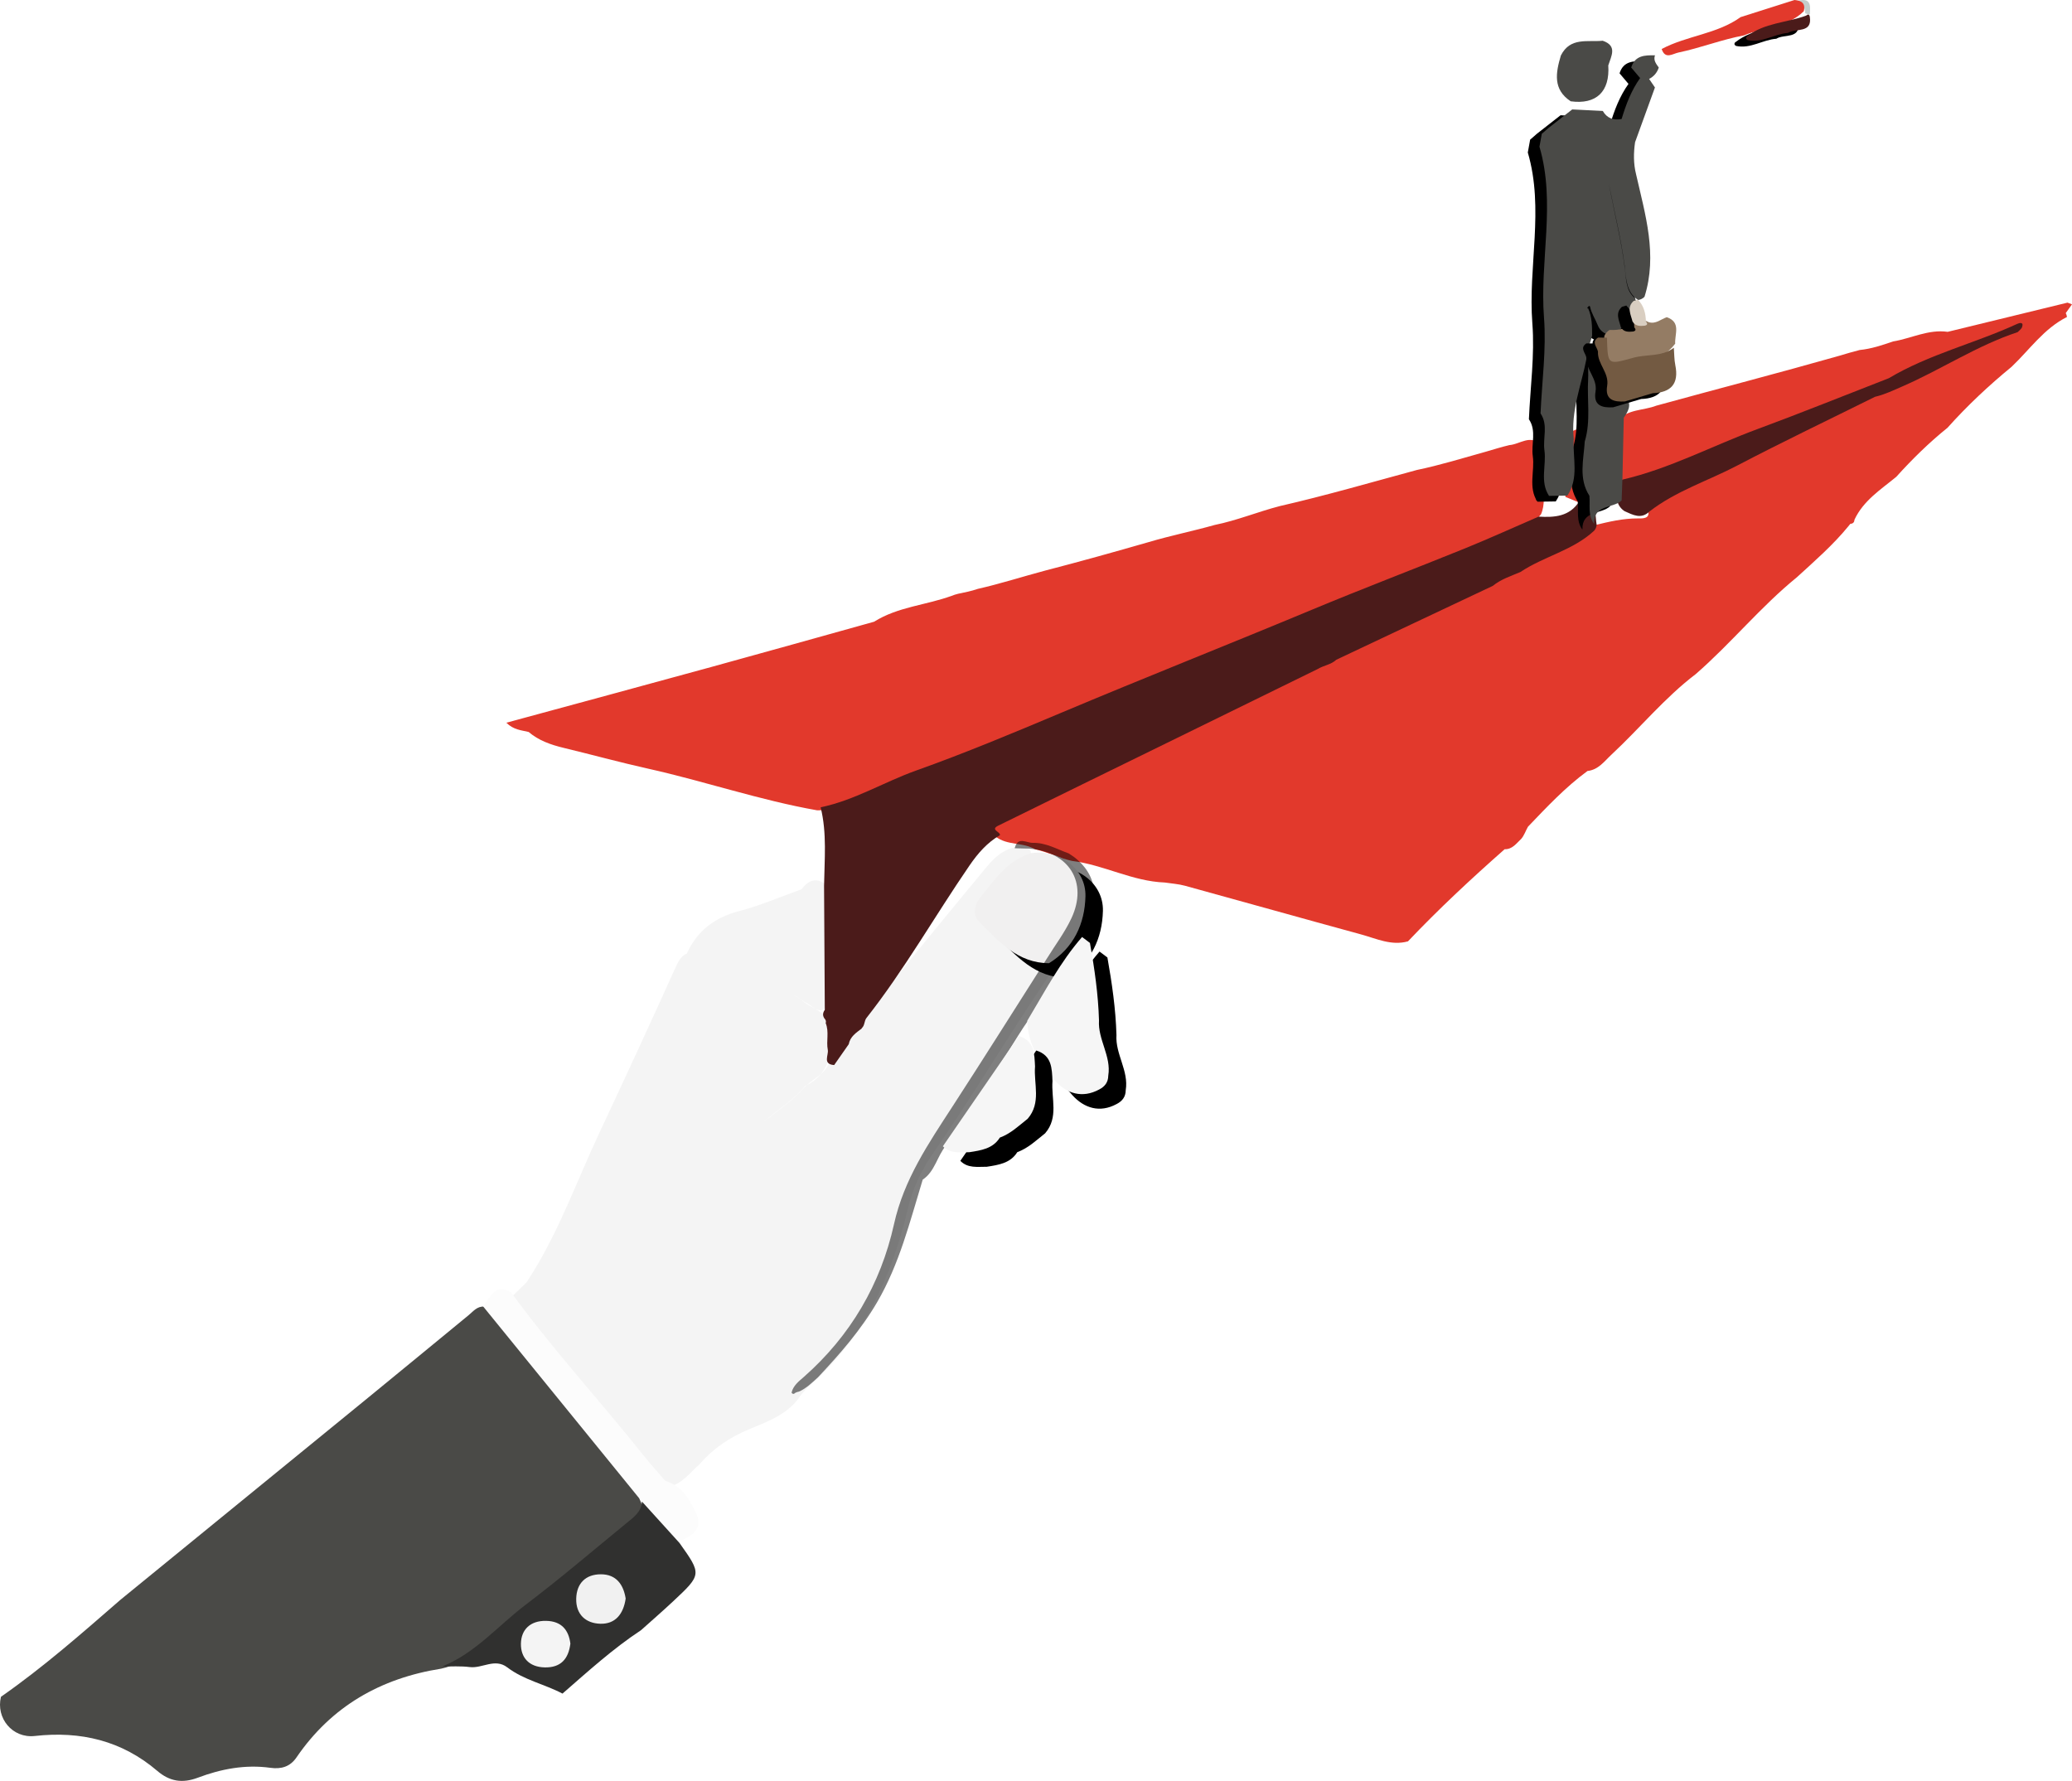 <?xml version="1.0" encoding="UTF-8"?>
<svg width="712px" height="612px" viewBox="0 0 712 612" version="1.1" xmlns="http://www.w3.org/2000/svg" xmlns:xlink="http://www.w3.org/1999/xlink">
    <!-- Generator: Sketch 63.1 (92452) - https://sketch.com -->
    <title>Group 4 Copy 2</title>
    <desc>Created with Sketch.</desc>
    <defs>
        <path d="M620.614,5.378 C621.286,4.785 621.728,4.875 621.902,5.753 C622.824,11.57 617.021,9.595 614.406,11.312 C609.689,11.667 605.557,14.844 600.547,13.785 C600.084,13.508 599.915,13.214 600.04,12.902 C600.167,12.581 600.304,12.42 600.449,12.42 C606.268,7.85 613.932,7.821 620.614,5.378 Z" id="path-1"></path>
        <filter x="-77.0%" y="-116.8%" width="215.7%" height="377.8%" filterUnits="objectBoundingBox" id="filter-2">
            <feMorphology radius="1" operator="dilate" in="SourceAlpha" result="shadowSpreadOuter1"></feMorphology>
            <feOffset dx="-4" dy="2" in="shadowSpreadOuter1" result="shadowOffsetOuter1"></feOffset>
            <feGaussianBlur stdDeviation="2.5" in="shadowOffsetOuter1" result="shadowBlurOuter1"></feGaussianBlur>
            <feColorMatrix values="0 0 0 0 0   0 0 0 0 0   0 0 0 0 0  0 0 0 0.5 0" type="matrix" in="shadowBlurOuter1"></feColorMatrix>
        </filter>
        <path d="M360.482,331 C349.707,330.989 343.193,323.486 336.454,316.759 C334.134,314.446 334.784,310.921 337.037,308.145 C341.922,302.126 346.342,295.58 354.33,293.18 C364.007,291.8 373.237,298.527 372.995,308.042 C372.754,317.43 368.997,325.736 360.482,331" id="path-3"></path>
        <filter x="-19.7%" y="-22.4%" width="171.1%" height="171.1%" filterUnits="objectBoundingBox" id="filter-4">
            <feOffset dx="6" dy="5" in="SourceAlpha" result="shadowOffsetOuter1"></feOffset>
            <feGaussianBlur stdDeviation="3.5" in="shadowOffsetOuter1" result="shadowBlurOuter1"></feGaussianBlur>
            <feColorMatrix values="0 0 0 0 0.373   0 0 0 0 0.373   0 0 0 0 0.373  0 0 0 0.5 0" type="matrix" in="shadowBlurOuter1"></feColorMatrix>
        </filter>
        <path d="M371.834,322 C372.736,322.678 373.636,323.356 374.538,324.036 C376.104,332.851 377.391,341.699 377.648,350.676 C377.222,357.261 381.932,362.944 380.833,369.65 C380.812,371.922 379.64,373.404 377.736,374.384 C371.887,377.568 366.515,375.774 362.531,371.391 C357.356,365.698 353.314,359.04 353,350.787 C358.922,340.947 364.25,330.7 371.834,322 Z" id="path-5"></path>
        <filter x="-21.4%" y="-13.6%" width="185.7%" height="145.1%" filterUnits="objectBoundingBox" id="filter-6">
            <feMorphology radius="0.5" operator="dilate" in="SourceAlpha" result="shadowSpreadOuter1"></feMorphology>
            <feOffset dx="6" dy="5" in="shadowSpreadOuter1" result="shadowOffsetOuter1"></feOffset>
            <feGaussianBlur stdDeviation="2.5" in="shadowOffsetOuter1" result="shadowBlurOuter1"></feGaussianBlur>
            <feColorMatrix values="0 0 0 0 0.708   0 0 0 0 0.708   0 0 0 0 0.708  0 0 0 0.5 0" type="matrix" in="shadowBlurOuter1"></feColorMatrix>
        </filter>
        <path d="M350.099,356 C355.514,357.726 355.446,362.171 355.669,366.481 C355.193,372.514 357.866,378.965 353.151,384.442 C350.124,386.837 347.332,389.555 343.571,390.938 C341.18,394.764 337.122,395.321 333.094,395.952 C329.906,395.931 326.562,396.545 324,393.919 C332.7,381.279 341.399,368.639 350.099,356 Z" id="path-7"></path>
        <filter x="-17.2%" y="-14.1%" width="168.7%" height="152.9%" filterUnits="objectBoundingBox" id="filter-8">
            <feMorphology radius="0.5" operator="dilate" in="SourceAlpha" result="shadowSpreadOuter1"></feMorphology>
            <feOffset dx="6" dy="5" in="shadowSpreadOuter1" result="shadowOffsetOuter1"></feOffset>
            <feGaussianBlur stdDeviation="2" in="shadowOffsetOuter1" result="shadowBlurOuter1"></feGaussianBlur>
            <feColorMatrix values="0 0 0 0 0.857   0 0 0 0 0.857   0 0 0 0 0.857  0 0 0 1 0" type="matrix" in="shadowBlurOuter1"></feColorMatrix>
        </filter>
        <path d="M547.761,120.001 C552.948,120.299 553.005,124.958 554.022,128.254 C555.053,131.588 555.926,134.693 558.971,136.692 C560.742,139.289 559.424,141.431 557.978,143.553 C557.827,150.37 557.675,157.188 557.526,164.004 C557.433,166.665 557.339,169.328 557.244,171.99 C554.209,174.808 547.572,173.288 547.769,180 C545.56,177.073 546.485,173.613 546.163,170.366 C542.361,164.429 544.193,158.011 544.57,151.713 C546.704,144.669 545.306,137.424 545.732,130.281 C545.941,126.763 545.045,123.011 547.761,120.001 Z M568.699,19.01 C568.076,20.746 569.121,21.953 570,23.21 C569.433,24.976 568.318,26.274 566.686,27.125 L568.686,30.062 L568.686,30.062 L565.272,39.462 L561.858,48.864 C561.327,52.559 561.286,56.24 562.204,59.889 C565.352,73.775 569.645,87.581 565.096,101.996 C564.496,102.606 563.752,102.975 562.909,103.098 C558.638,100.296 558.812,95.476 558.268,91.318 C557.02,81.766 554.65,72.472 552.857,63.048 C554.66,72.983 557.2,82.763 558.416,92.831 C558.799,95.999 558.754,99.648 561.482,102.185 C563.659,104.949 562.787,108.074 562.543,111.134 C560.731,115.365 557.225,115.701 553.357,115.22 C551.38,114.764 549.815,113.768 549.044,111.779 C548.216,109.649 546.864,107.732 546.399,105.43 C546.193,104.416 544.838,106.486 545.707,105.905 C547.086,108.909 547.092,112.12 547.107,115.341 C546.473,117.959 545.219,120.414 545.18,123.186 C543.407,132.382 539.715,141.257 540.789,150.914 C540.381,157.422 542.663,164.235 538.606,170.315 C536.501,170.345 534.396,170.377 532.292,170.409 C529.059,165.47 531.443,159.956 530.712,154.761 C530.116,150.547 532.072,146.06 529.377,142.071 C529.85,131.095 531.404,120.032 530.563,109.16 C529.045,89.569 534.692,69.824 529,50.404 L529.802,45.99 C530.596,45.299 531.389,44.608 532.183,43.918 C534.875,41.813 537.57,39.709 540.265,37.606 C543.764,37.779 547.262,37.954 550.759,38.128 C552.237,40.679 554.475,41.408 557.236,40.892 L557.236,40.892 C558.738,35.92 560.55,31.091 563.594,26.829 L563.595,26.83 C562.571,25.62 561.547,24.411 560.525,23.198 C561.838,18.993 565.245,18.952 568.699,19.01 Z" id="path-9"></path>
        <filter x="-40.4%" y="-6.5%" width="160.7%" height="118.1%" filterUnits="objectBoundingBox" id="filter-10">
            <feMorphology radius="1" operator="dilate" in="SourceAlpha" result="shadowSpreadOuter1"></feMorphology>
            <feOffset dx="-4" dy="2" in="shadowSpreadOuter1" result="shadowOffsetOuter1"></feOffset>
            <feGaussianBlur stdDeviation="2.5" in="shadowOffsetOuter1" result="shadowBlurOuter1"></feGaussianBlur>
            <feColorMatrix values="0 0 0 0 0   0 0 0 0 0   0 0 0 0 0  0 0 0 0.5 0" type="matrix" in="shadowBlurOuter1"></feColorMatrix>
        </filter>
        <path d="M572.757,109 C577.747,110.74 575.434,114.834 575.644,118.115 C570.259,125.282 561.891,124.813 554.626,124.998 C549.863,125.119 551.074,119.186 551.312,115.388 C551.704,114.55 552.291,113.884 553.069,113.39 C556.472,113.501 559.663,113.058 561.823,109.95 C563.46,109.702 565.028,109.903 566.502,110.697 C568.948,111.485 570.709,109.699 572.757,109" id="path-11"></path>
        <filter x="-65.9%" y="-66.2%" width="199.8%" height="256.8%" filterUnits="objectBoundingBox" id="filter-12">
            <feMorphology radius="1" operator="dilate" in="SourceAlpha" result="shadowSpreadOuter1"></feMorphology>
            <feOffset dx="-4" dy="2" in="shadowSpreadOuter1" result="shadowOffsetOuter1"></feOffset>
            <feGaussianBlur stdDeviation="2.5" in="shadowOffsetOuter1" result="shadowBlurOuter1"></feGaussianBlur>
            <feColorMatrix values="0 0 0 0 0   0 0 0 0 0   0 0 0 0 0  0 0 0 0.5 0" type="matrix" in="shadowBlurOuter1"></feColorMatrix>
        </filter>
        <path d="M565.149,111.929 C563.549,112.079 561.974,112.146 560.976,110.463 C560.387,108.057 558.901,105.591 561.409,103.387 L561.384,103.418 C561.874,103.28 562.361,103.141 562.851,103 C564.878,105.072 565.523,107.679 565.586,110.514 C566.258,111.255 566.111,111.727 565.149,111.929" id="path-13"></path>
        <filter x="-274.9%" y="-119.4%" width="516.8%" height="380.3%" filterUnits="objectBoundingBox" id="filter-14">
            <feMorphology radius="1" operator="dilate" in="SourceAlpha" result="shadowSpreadOuter1"></feMorphology>
            <feOffset dx="-4" dy="2" in="shadowSpreadOuter1" result="shadowOffsetOuter1"></feOffset>
            <feGaussianBlur stdDeviation="2.5" in="shadowOffsetOuter1" result="shadowBlurOuter1"></feGaussianBlur>
            <feColorMatrix values="0 0 0 0 0   0 0 0 0 0   0 0 0 0 0  0 0 0 0.5 0" type="matrix" in="shadowBlurOuter1"></feColorMatrix>
        </filter>
        <path d="M549.142,116 C550.16,116.014 551.178,116.028 552.198,116.042 C552.485,125.657 552.408,125.367 561.342,122.917 C565.906,121.666 571.052,122.689 575.182,119.498 C575.337,121.496 575.294,123.535 575.686,125.484 C576.99,131.918 574.196,134.887 567.931,135.121 C564.742,136.069 561.55,137.014 558.358,137.96 C554.52,138.211 551.464,137.38 552.271,132.564 C553.021,128.09 548.874,125.075 549.108,120.822 C548.807,119.211 546.752,117.589 549.142,116" id="path-15"></path>
        <filter x="-58.9%" y="-47.8%" width="189.3%" height="213.4%" filterUnits="objectBoundingBox" id="filter-16">
            <feMorphology radius="1" operator="dilate" in="SourceAlpha" result="shadowSpreadOuter1"></feMorphology>
            <feOffset dx="-4" dy="2" in="shadowSpreadOuter1" result="shadowOffsetOuter1"></feOffset>
            <feGaussianBlur stdDeviation="2.5" in="shadowOffsetOuter1" result="shadowBlurOuter1"></feGaussianBlur>
            <feColorMatrix values="0 0 0 0 0   0 0 0 0 0   0 0 0 0 0  0 0 0 0.5 0" type="matrix" in="shadowBlurOuter1"></feColorMatrix>
        </filter>
    </defs>
    <g id="Final-Website" stroke="none" stroke-width="1" fill="none" fill-rule="evenodd">
        <g id="Group-4-Copy-2">
            <path d="M621.903,5 C621.36,4.914 620.838,4.772 620.336,4.575 C620.362,2.51 619.346,1.077 617,0.448 C622.581,-1.204 622.083,2.027 621.903,5" id="Fill-204" fill="#C3CDCB"></path>
            <path d="M256,332.16 C258.652,331.525 260.005,332.844 261,334.992 C259.051,335.053 257.23,334.821 256,332.16" id="Fill-358" fill="#E5C5AB"></path>
            <path d="M562,102.967 C558.665,102.607 558.258,99.591 557.786,97.215 C555.458,85.498 553.316,73.739 551.306,61.957 C550.999,60.161 550.312,57.802 553.065,56 C556.074,71.873 559.023,87.436 561.974,103 L562,102.967 Z" id="Fill-506" fill="#30302F"></path>
            <path d="M176.145,445.334 C177.73,443.793 179.315,442.254 180.9,440.713 C191.587,424.622 197.934,406.373 206.081,389.027 C214.8,370.463 223.392,351.838 231.833,333.141 C232.801,330.997 233.683,328.728 236.05,327.65 C239.631,319.703 245.724,315.247 254.129,313.06 C261.37,311.171 268.317,308.134 275.394,305.605 C277.9,302.379 280.715,301.269 284.145,304.292 C287.016,317.72 285.921,331.225 284.875,344.724 C281.881,349.896 279.283,345.455 276.557,344.36 C275.305,343.54 274.156,342.522 272.747,341.922 C273.657,342.394 274.504,342.969 275.358,343.545 C278.078,346.134 282.091,346.935 284.334,350.183 C284.689,350.916 284.922,351.678 285.068,352.475 C286.253,361.051 285.55,368.852 276.62,373.23 C272.84,377.868 267.788,381.032 262.259,385.613 C267.832,381.287 272.604,378.003 276.439,373.606 C279.335,370.785 283.425,369.184 285.032,365.045 C286.401,362.274 288.731,360.181 290.233,357.501 C291.445,355.803 292.946,354.356 294.236,352.717 C294.646,352.121 295.086,351.559 295.522,350.984 C309.103,334.355 322.655,317.706 336.34,301.17 C339.917,296.848 343.372,291.826 349.75,291.006 C351.309,290.957 352.79,291.197 354.049,292.22 C355.193,295.713 352.067,296.035 350.273,296.971 C345.154,299.639 342.33,304.428 339.108,308.808 C336.079,312.928 338.382,316.14 341.472,319.023 C347.071,324.252 353.72,327.705 360.701,330.615 C361.833,334.196 359.506,336.678 357.804,339.225 C345.25,358.029 333.644,377.46 320.813,396.08 C316.762,401.958 313.657,408.204 311.98,415.301 C306.417,438.834 296.682,460.111 278.095,476.353 C276.519,477.73 275.145,479.347 273.976,481.11 C269.688,486.482 263.335,488.663 257.433,491.149 C250.759,493.959 245.059,497.714 240.39,503.19 C236.981,506.146 234.304,510.163 229.409,511 C221.271,506.633 217.092,498.394 211.367,491.751 C200.762,479.446 190.414,466.899 180.22,454.236 C178.157,451.67 175.324,449.308 176.145,445.334" id="Fill-132" fill="#F4F4F4"></path>
            <path d="M41.254,549.874 C41.826,549.406 42.399,548.938 42.971,548.47 C70.514,525.996 98.066,503.532 125.596,481.044 C137.432,471.373 149.221,461.649 161.035,451.952 C162.63,450.641 163.949,448.83 166.38,449.013 C172.619,451.469 175.67,457.312 179.556,461.989 C191.767,476.681 204.07,491.296 216.4,505.887 C218.764,508.684 221.184,511.471 221.994,515.201 C222.157,519.452 219.148,521.693 216.282,524.011 C198.763,538.187 181.372,552.521 164.011,566.887 C160.292,569.964 156.402,572.416 151.641,573.425 C130.759,576.718 113.87,586.403 101.877,603.937 C99.685,607.143 96.656,608.021 92.901,607.501 C84.297,606.307 75.956,607.888 67.999,610.895 C62.62,612.929 58.247,612.154 54.071,608.58 C41.892,598.169 27.741,594.797 11.954,596.566 C4.283,597.425 -1.471,590.442 0.333,583.095 C14.792,573.015 27.995,561.408 41.254,549.874" id="Fill-134" fill="#4A4A47"></path>
            <path d="M710.451,104 C710.967,104.192 711.484,104.385 712,104.577 L710.927,106.084 L710.927,106.084 L709.855,107.591 L709.855,107.591 C710.075,108.014 710.213,108.462 710.27,108.934 C702.341,112.905 697.421,120.194 691.221,126.071 C683.365,132.51 675.98,139.442 669.209,147.013 C662.854,152.127 657.06,157.821 651.606,163.87 C646.282,168.242 640.332,172.011 637.261,178.567 C637.215,179.431 636.784,179.911 635.968,180.005 L635.825,180.016 L635.125,180.885 C629.863,187.31 623.609,192.751 617.501,198.339 C605,208.5 594.842,221.089 582.716,231.641 C572.013,239.774 563.54,250.22 553.763,259.313 C551.301,261.602 549.274,264.539 545.511,264.944 C537.918,270.511 531.52,277.344 525.056,284.104 C524.246,285.5 523.789,287.09 522.691,288.326 C521.035,289.856 519.69,291.899 517.038,291.834 C505.558,301.966 494.354,312.382 483.819,323.494 C478.11,325.083 472.974,322.549 467.739,321.12 C447.535,315.611 427.381,309.926 407.187,304.384 C404.948,303.768 402.576,303.631 400.265,303.273 C389.148,302.879 379.274,297.189 368.381,295.853 C364.05,294.913 360.091,292.811 355.753,291.883 C351.568,289.368 346.147,290.628 342.153,287.508 C337.418,283.292 340.839,281.62 344.478,279.801 C365.127,269.471 385.747,259.081 406.691,249.36 C421.686,242.401 436.061,234.169 451.377,227.887 C453.946,227.209 456.416,226.302 458.581,224.696 C475.991,215.751 493.415,206.839 511.511,199.326 C515.071,198.257 518.422,196.785 521.238,194.281 C529.913,189.288 539.058,185.202 547.886,180.498 C552.826,179.298 557.768,178.112 562.896,178.156 C565.532,178.261 567.457,177.796 565.892,174.463 C567.065,171.02 570.305,170.059 573.086,168.739 C596.625,157.567 619.82,145.68 643.496,134.791 C652.933,130.55 662.262,126.087 671.523,121.489 C663.744,124.597 655.989,127.774 648.441,131.439 C621.782,142.616 594.771,152.9 567.899,163.526 C564.025,165.059 559.759,168.178 555.655,163.605 C553.908,157.268 553.784,150.941 555.762,144.628 C559.308,140.505 564.724,141.149 569.199,139.392 C590.126,133.642 611.142,128.201 632.019,122.265 C634.337,121.54 636.687,120.904 639.036,120.279 C642.999,119.888 646.746,118.637 650.482,117.343 C656.761,116.314 662.652,113.09 669.278,114.033 C683.003,110.689 696.728,107.345 710.451,104 Z M529.486,152.83 C531.453,158.997 530.172,165.336 530.495,171.589 C530.468,173.355 530.265,175.093 529.535,176.726 C523.753,184.034 514.632,185.352 506.801,188.63 C475.948,201.543 444.708,213.533 413.701,226.091 C372.211,242.894 330.583,259.363 289.227,276.497 C286.535,277.613 283.789,278.523 280.812,278.467 C261.126,274.999 242.198,268.493 222.726,264.152 C212.99,261.981 203.361,259.333 193.662,256.995 C189.274,255.939 185.13,254.492 181.644,251.532 C179.121,250.935 176.421,250.793 174,248.36 C197.632,241.938 220.95,235.648 244.24,229.257 C262.967,224.119 281.659,218.859 300.365,213.652 C308.509,208.525 318.19,207.971 326.98,204.769 C327.704,204.469 328.453,204.245 329.21,204.056 C331.49,203.588 333.775,203.135 335.986,202.37 C343.779,200.603 351.382,198.147 359.097,196.095 C371.034,193.005 382.905,189.69 394.75,186.281 C402.236,184.059 409.899,182.515 417.413,180.399 C425.041,178.857 432.25,175.865 439.764,173.918 C455.602,170.29 471.198,165.756 486.868,161.511 C494.832,159.863 502.592,157.443 510.416,155.273 C513.167,154.49 515.888,153.607 518.678,152.956 C522.276,152.692 525.841,149.167 529.486,152.83 Z M545.921,148.362 C546.585,149.532 546.67,150.691 545.85,151.833 C545.756,158.155 545.664,164.477 545.569,170.799 C544.493,171.387 543.416,171.976 542.339,172.566 C540.863,171.96 539.389,171.354 537.913,170.749 C537.984,163.832 538.057,156.917 538.13,150.001 C540.356,147.71 542.803,146.453 545.921,148.362 Z" id="Combined-Shape" fill="#E2392C"></path>
            <path d="M219.638,514.86 C201.759,492.886 183.881,470.91 166,448.932 C168.542,445.927 169.979,440.615 175.68,444.198 C189.987,463.814 206.428,481.663 221.53,500.62 C223.792,503.461 226.25,506.142 228.616,508.897 C234.412,510.575 237.28,515.761 239.344,520.376 C241.786,525.837 236.958,528.426 232.319,530 C225.944,526.794 222.258,521.283 219.638,514.86" id="Fill-146" fill="#FCFCFC"></path>
            <path d="M571,16.843 C579.653,12.22 589.987,11.743 598.135,5.878 C604.304,3.918 610.473,1.96 616.642,0 C619.049,0.187 620.516,1.145 619.831,3.867 C614.141,9.473 606.093,9.275 599.296,12.164 C591.638,13.58 584.365,16.467 576.756,18.055 C574.756,18.472 572.211,20.522 571,16.843" id="Fill-198" fill="#E2392C"></path>
            <g id="Fill-200">
                <use fill="black" fill-opacity="1" filter="url(#filter-2)" xlink:href="#path-1"></use>
                <use fill="#4B1B1A" fill-rule="evenodd" xlink:href="#path-1"></use>
            </g>
            <path d="M550.734,14 C555.865,15.748 553.671,19.257 552.651,22.483 C553.253,31.49 548.527,36.007 539.74,34.811 C533.539,30.725 534.607,24.983 536.353,19.088 C539.57,12.66 545.551,14.527 550.734,14" id="Fill-306" fill="#4A4A47"></path>
            <path d="M546.714,171.344 C548.591,174.066 548.113,177.295 548.656,180.308 C548.605,181.101 548.322,181.798 547.782,182.388 C540.49,189.165 530.532,191.167 522.469,196.564 C519.211,197.964 515.787,199.029 512.978,201.326 C495.052,209.79 477.124,218.255 459.198,226.718 C457.406,228.413 454.887,228.646 452.864,229.876 C435.513,238.38 418.163,246.886 400.809,255.389 L371.911,269.54 C362.28,274.259 352.651,278.984 343.031,283.728 C340.106,285.17 343.889,285.828 343.588,287.019 C339.193,289.587 336.023,293.237 333.129,297.454 C321.21,314.819 310.804,333.211 297.755,349.806 C296.929,350.856 297.2,352.39 296.132,353.313 L296.102,353.46 C294.193,354.898 292.146,356.223 291.652,358.837 C289.984,361.224 288.317,363.611 286.649,366 C282.559,365.726 284.805,362.571 284.454,360.772 C283.867,357.775 284.975,354.59 283.733,351.596 C283.877,351.16 283.829,350.746 283.589,350.355 C282.65,349.293 282.576,348.188 283.426,347.037 C283.34,332.817 283.258,318.598 283.172,304.376 C283.301,295.368 284.206,286.331 282,277.429 C293.619,275.024 303.747,268.737 314.795,264.798 C331.571,258.816 348.057,251.931 364.442,245.031 C393.181,232.926 422.179,221.47 450.956,209.47 C468.376,202.207 486.03,195.51 503.516,188.407 C511.989,184.964 520.318,181.171 528.711,177.536 C534.17,177.864 539.385,177.544 542.721,172.23 C543.879,171.157 545.077,170.246 546.714,171.344 Z M693.233,111.273 C693.823,111 695.505,110.491 694.852,112.389 C694.617,113.066 693.856,113.559 693.334,114.134 C679.394,118.728 667.145,126.944 653.769,132.766 C650.65,134.122 647.638,135.584 644.324,136.354 C644.324,136.354 644.323,136.355 644.323,136.355 C628.511,144.207 612.574,151.812 596.939,159.999 C586.907,165.252 575.927,168.705 566.832,175.748 C563.935,178.574 561.092,176.925 558.232,175.653 C557.038,174.871 556.24,173.793 555.802,172.438 C555.237,169.64 554.993,166.911 557.531,164.821 C573.711,161.069 588.36,153.209 603.809,147.494 C618.976,141.884 633.979,135.829 649.055,129.969 C662.917,121.697 678.706,117.98 693.233,111.273 Z" id="Combined-Shape" fill="#4B1B1A"></path>
            <g id="Fill-340">
                <use fill="black" fill-opacity="1" filter="url(#filter-4)" xlink:href="#path-3"></use>
                <use fill="#F1F0F0" fill-rule="evenodd" xlink:href="#path-3"></use>
            </g>
            <path d="M359.716,329.436 C362.578,324.799 365.926,320.392 368.204,315.481 C373.922,303.153 367.342,292.681 353.587,291.618 C351.953,291.577 350.319,291.537 348.685,291.496 C349.7,287.29 352.658,289.681 354.9,289.641 C359.397,289.537 363.197,291.833 367.246,293.272 C376.354,298.839 378.626,308.518 372.78,316.842 C372.214,318.343 371.648,319.844 371.081,321.346 C366.754,332.036 359.294,340.796 353.4,350.521 C352.132,352.301 350.982,354.165 349.795,356.004 C341.942,368.825 333.297,381.111 325.066,393.68 C322.013,397.309 321.296,402.563 317.073,405.377 C312.686,419.761 309.075,434.393 301.365,447.576 C295.786,457.12 288.617,465.265 281.152,473.237 C279.105,475.09 277.146,477.063 274.571,478.209 C274.11,478.287 273.672,478.434 273.259,478.652 C272.822,479.141 272.402,479.103 272,478.609 C272.563,476.103 274.553,474.655 276.28,473.131 C292.263,459.022 302.639,441.293 307.208,420.671 C310.615,405.302 319.007,393.027 327.232,380.353 C338.192,363.469 348.9,346.416 359.716,329.436" id="Fill-342" fill-opacity="0.5" fill="#000000"></path>
            <path d="M233.493,530.238 C241.167,541.03 241.187,541.052 231.229,550.362 C227.647,553.712 223.935,556.927 220.283,560.202 C210.575,566.609 202.014,574.403 193.291,582 C187.092,578.738 179.989,577.329 174.32,572.989 C170.043,569.718 165.73,573.422 161.409,572.883 C158.313,572.496 155.139,572.711 152,572.656 C163.409,568.051 171.187,558.608 180.662,551.443 C192.516,542.48 203.81,532.796 215.318,523.388 C217.733,521.415 220.419,519.566 220.594,516 L233.493,530.238 Z" id="Fill-362" fill="#30302F"></path>
            <path d="M531.012,170.449 C530.328,171.653 529.16,171.957 527.852,172 C527.569,165.252 527.285,158.505 527,151.762 C527.307,148.512 527.613,145.257 527.92,142 C531.334,142.322 531.445,145.059 531.525,147.206 C531.811,154.955 532.662,162.734 531.012,170.449" id="Fill-374" fill="#30302F"></path>
            <g id="Fill-396">
                <use fill="black" fill-opacity="1" filter="url(#filter-6)" xlink:href="#path-5"></use>
                <use fill="#F6F6F6" fill-rule="evenodd" xlink:href="#path-5"></use>
            </g>
            <g id="Fill-398">
                <use fill="black" fill-opacity="1" filter="url(#filter-8)" xlink:href="#path-7"></use>
                <use fill="#F6F6F6" fill-rule="evenodd" xlink:href="#path-7"></use>
            </g>
            <g id="Combined-Shape">
                <use fill="black" fill-opacity="1" filter="url(#filter-10)" xlink:href="#path-9"></use>
                <use fill="#4A4A47" fill-rule="evenodd" xlink:href="#path-9"></use>
            </g>
            <path d="M215,549.333 C214.238,554.683 211.426,558.147 206.271,557.995 C201.3,557.852 197.874,554.823 198.004,549.381 C198.131,544.064 201.292,541.003 206.477,541 C211.792,540.998 214.251,544.58 215,549.333" id="Fill-490" fill="#F1F1F1"></path>
            <path d="M196,564.83 C195.339,570.181 192.638,573.079 187.263,572.998 C181.811,572.916 178.913,569.62 179.002,564.827 C179.093,559.988 182.246,556.91 187.634,557.002 C193.067,557.091 195.443,560.294 196,564.83" id="Fill-492" fill="#F4F4F4"></path>
            <g id="Fill-502">
                <use fill="black" fill-opacity="1" filter="url(#filter-12)" xlink:href="#path-11"></use>
                <use fill="#947C64" fill-rule="evenodd" xlink:href="#path-11"></use>
            </g>
            <g id="Fill-510">
                <use fill="black" fill-opacity="1" filter="url(#filter-14)" xlink:href="#path-13"></use>
                <use fill="#D9CEC1" fill-rule="evenodd" xlink:href="#path-13"></use>
            </g>
            <g id="Fill-516">
                <use fill="black" fill-opacity="1" filter="url(#filter-16)" xlink:href="#path-15"></use>
                <use fill="#735A42" fill-rule="evenodd" xlink:href="#path-15"></use>
            </g>
        </g>
    </g>
</svg>